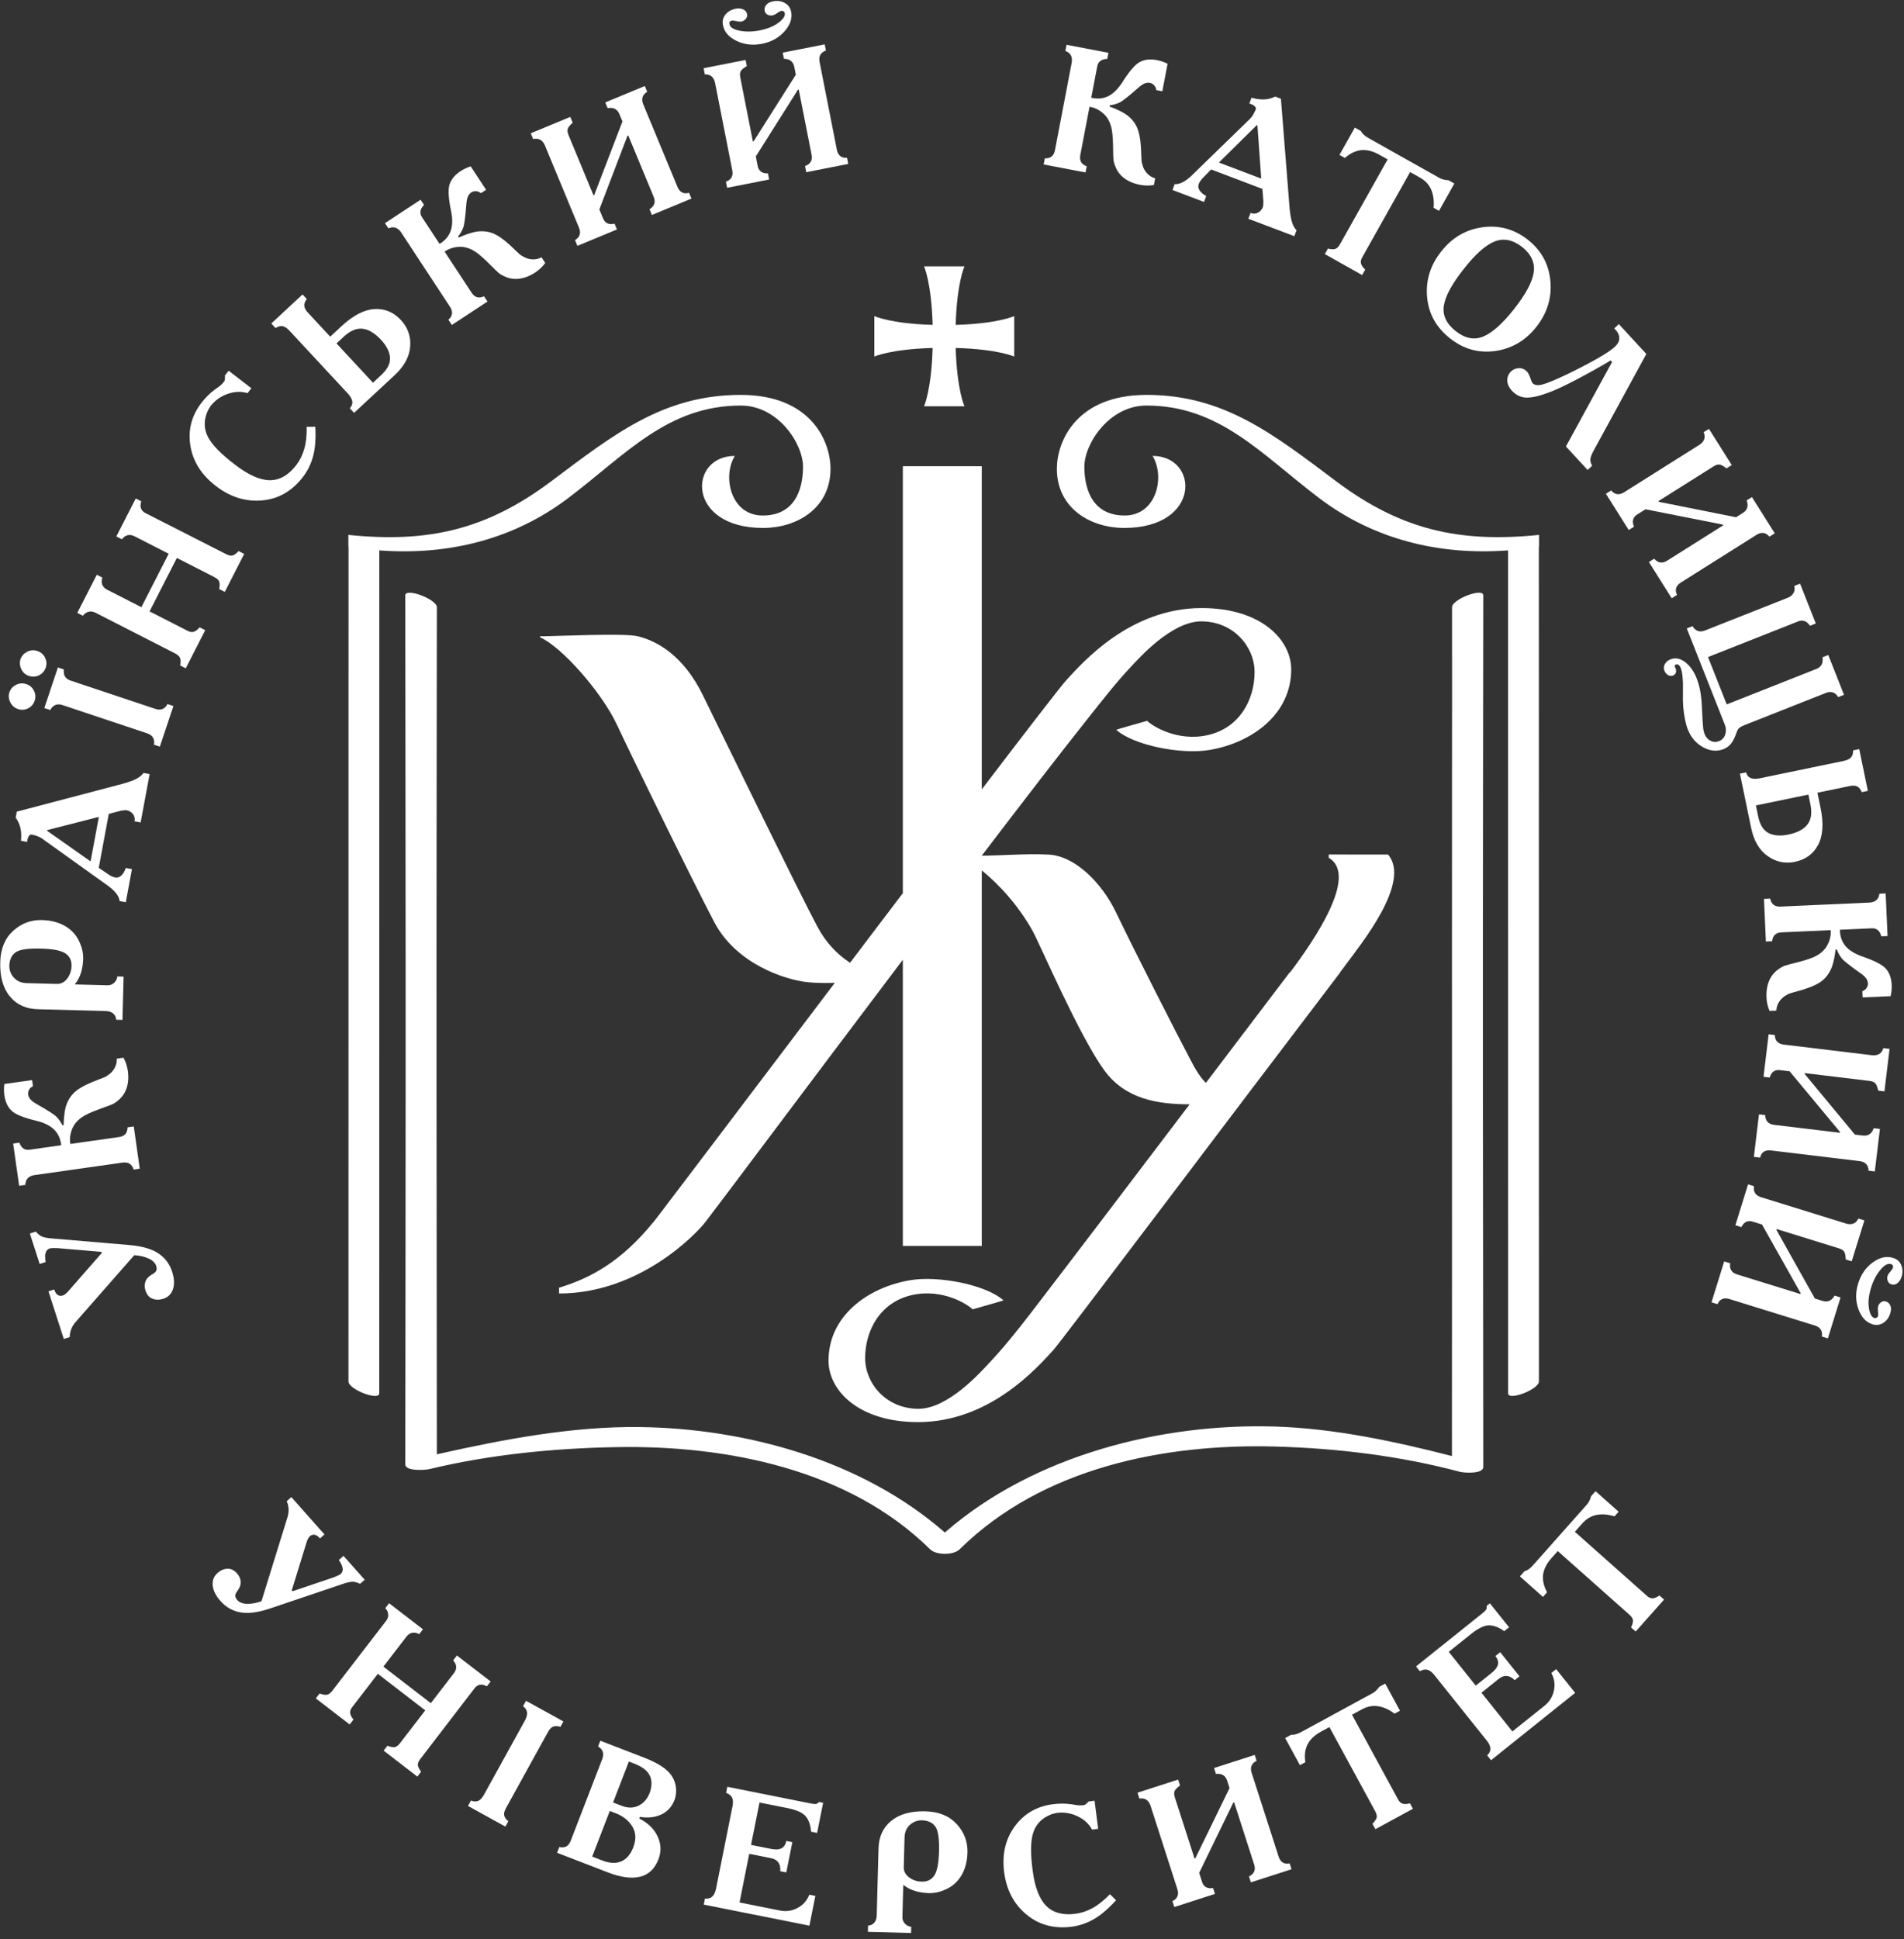 <svg width="222" height="226" viewBox="0 0 222 226" fill="none" xmlns="http://www.w3.org/2000/svg">
    <rect x="0" y="0" width="222" height="226" fill="#333333" stroke="none"/>
    <path d="M107.739 47.355C109.311 47.355 110.885 47.355 112.457 47.355C112.457 47.355 111.573 45.476 111.431 40.556C116.369 40.693 118.254 41.558 118.254 41.558C118.254 39.986 118.254 38.414 118.254 36.841C118.254 36.841 116.368 37.727 111.43 37.867C111.571 32.929 112.457 31.044 112.457 31.044C110.885 31.044 109.311 31.044 107.739 31.044C107.739 31.044 108.605 32.929 108.743 37.866C103.822 37.723 101.945 36.841 101.945 36.841C101.945 38.414 101.945 39.986 101.945 41.558C101.945 41.558 103.822 40.696 108.742 40.557C108.603 45.476 107.739 47.355 107.739 47.355Z" fill="white"/>
    <path d="M169.304 70.771C169.319 85.187 169.281 96.15 169.294 110.565C169.311 127.628 169.293 162.537 169.29 169.707C162.543 167.975 155.517 166.479 148.645 166.269C135.469 165.864 120.602 169.586 110.282 178.52C110.243 178.553 110.206 178.588 110.168 178.623C100.521 170.182 86.966 166.486 74.607 166.328C66.731 166.226 58.69 167.766 50.935 169.503C50.922 155.435 50.91 140.751 50.897 126.718C50.881 107.974 50.936 71.829 50.936 70.774C50.935 69.842 47.254 68.462 47.255 69.392C47.268 83.814 47.28 96.163 47.294 110.585C47.311 129.329 47.255 169.618 47.255 170.673C47.255 171.513 49.609 171.337 50.047 171.232C57.153 169.523 64.613 168.794 71.902 168.665C84.662 168.436 98.965 171.222 108.439 180.569C109.158 181.279 111.181 181.279 111.9 180.569C121.508 171.087 135.693 168.252 148.646 168.598C155.851 168.791 163.262 169.685 170.243 171.549C170.679 171.665 172.945 171.823 172.944 170.991C172.929 156.576 172.915 141.47 172.901 127.053C172.881 108.24 172.945 70.489 172.944 69.391C172.943 68.458 169.303 69.841 169.304 70.771Z" fill="white"/>
    <path d="M66.286 58.029C73.017 52.922 77.877 47.269 86.381 47.269C90.723 47.269 93.629 51.698 93.629 54.404C93.629 56.289 93.123 60.086 88.921 60.086C85.244 60.086 84.179 55.613 85.675 53.139C80.253 53.139 79.962 61.535 88.988 61.535C92.853 61.535 96.834 59.292 96.834 54.632C96.834 51.496 94.61 46.026 86.367 46.026C77.328 46.026 71.552 50.64 64.251 56.11C56.713 61.756 49.904 63.295 40.617 62.345V63.723C40.624 63.724 40.63 63.725 40.637 63.726C40.637 79.113 40.63 160.434 40.63 161.01C40.63 161.942 44.22 163.323 44.22 162.392C44.221 148.472 44.226 72.3 44.227 64.151C52.216 64.748 59.856 62.908 66.286 58.029Z" fill="white"/>
    <path d="M179.445 62.344C170.158 63.293 163.348 61.755 155.811 56.109C148.51 50.639 142.734 46.025 133.695 46.025C125.452 46.025 123.227 51.496 123.227 54.631C123.227 59.291 127.208 61.534 131.074 61.534C140.099 61.534 139.808 53.138 134.387 53.138C135.882 55.613 134.818 60.085 131.141 60.085C126.939 60.085 126.433 56.288 126.433 54.403C126.433 51.697 129.337 47.268 133.68 47.268C142.183 47.268 147.043 52.92 153.775 58.028C160.204 62.907 167.844 64.747 175.836 64.149C175.837 72.299 175.842 148.47 175.843 162.39C175.843 163.321 179.433 161.94 179.433 161.008C179.433 160.432 179.427 79.111 179.426 63.724C179.433 63.723 179.44 63.722 179.447 63.721V62.344H179.445Z" fill="white"/>
    <path d="M95.306 108.009C93.084 103.832 85.278 87.811 81.944 81.011C79.702 76.438 76.645 74.7 74.325 74.15C72.731 73.773 64.846 74.156 62.977 74.163V74.289C65.372 75.301 70.144 80.596 71.993 84.597C73.238 87.289 80.703 102.594 83.295 107.5C85.872 112.381 91.536 114.156 93.938 114.451C95.042 114.587 96.19 114.583 97.334 114.557C85.687 129.925 74.959 144.123 76.179 142.439C72.367 147.128 68.733 149.012 65.173 150.091L65.191 150.759C74.497 150.759 81.112 143.905 82.263 142.409C84.289 139.776 94.595 125.984 105.266 111.863V145.217H114.47V101.449C116.436 103.03 118.734 105.513 120.393 108.494C121.283 110.094 125.779 120.64 128.743 124.73C131.231 128.166 135.082 128.705 138.708 128.712C131.966 137.6 125.054 146.7 120.264 152.942C118.621 155.082 116.965 157.154 115.128 159.08C114.398 159.846 110.561 164.199 107.101 164.199C103.304 164.199 100.874 161.23 100.874 158.288C100.874 155.096 102.6 151.773 106.353 150.938C109.918 150.146 112.852 152.042 113.4 152.607C113.4 152.607 117.003 151.594 117.004 151.562C114.953 149.73 109.394 148.654 106.123 149.212C101.06 150.075 96.601 153.454 96.601 158.589C96.601 162.044 100.082 165.751 107.043 165.751C115.413 165.751 120.962 159.368 122.806 157.366C123.705 156.391 144.417 128.88 156.273 113.327H156.253C156.536 112.949 156.773 112.631 156.951 112.388C158.633 110.094 164.597 102.8 161.841 99.6L154.923 99.593V99.981C158.446 102.009 153.172 109.689 150.427 113.328H150.379C147.437 117.203 144.07 121.642 140.603 126.214C139.816 125.431 139.301 124.467 138.762 123.447C137.121 120.336 132.493 111.271 130.097 106.293C128.507 102.99 125.408 99.77 122.271 99.605C119.69 99.471 117.066 99.71 114.47 99.735V99.731C119.331 93.355 123.758 87.612 126.889 83.681C128.57 81.57 130.188 79.468 132.025 77.542C132.755 76.776 136.592 72.423 140.051 72.423C143.848 72.423 146.279 75.392 146.279 78.334C146.279 81.526 144.553 84.85 140.8 85.684C137.235 86.476 134.301 84.58 133.753 84.015C133.753 84.015 130.15 85.027 130.149 85.06C132.2 86.892 137.758 87.968 141.031 87.41C146.094 86.548 150.552 83.168 150.552 78.033C150.552 74.578 147.071 70.871 140.11 70.871C131.739 70.871 126.191 77.255 124.347 79.256C123.705 79.952 119.802 85.016 114.471 92.003V54.339H105.267V104.1C103.244 106.765 101.172 109.495 99.112 112.213C97.573 111.203 96.276 109.834 95.306 108.009Z" fill="white"/>
    <path d="M33.967 174.491L37.832 178.843L37.309 179.308C37.017 178.96 36.721 178.822 36.42 178.894C36.118 178.966 35.89 179.267 35.736 179.796L34.018 185.361L34.111 185.465L38.925 183.838C39.06 183.79 39.213 183.725 39.383 183.646C39.553 183.567 39.673 183.496 39.743 183.434C39.904 183.273 39.974 183.072 39.956 182.83C39.937 182.588 39.789 182.251 39.513 181.819L40.051 181.341L42.521 184.123L41.983 184.601C41.69 184.452 41.408 184.371 41.14 184.36C40.871 184.349 40.472 184.436 39.941 184.622L31.441 187.489C30.064 187.946 28.921 188.091 28.015 187.924C27.109 187.757 26.341 187.319 25.713 186.611C25.164 185.993 24.86 185.389 24.8 184.8C24.74 184.211 24.93 183.722 25.368 183.332C25.717 183.022 26.097 182.858 26.51 182.84C26.922 182.822 27.296 183.002 27.633 183.382C27.899 183.681 28.042 184.004 28.064 184.349C28.086 184.695 27.963 185.049 27.697 185.411C27.512 185.646 27.426 185.844 27.435 186.005C27.444 186.166 27.52 186.326 27.662 186.486C27.919 186.775 28.309 186.924 28.833 186.931C29.356 186.939 29.908 186.837 30.487 186.626L33.552 176.734C33.637 176.408 33.668 176.096 33.643 175.797C33.619 175.498 33.547 175.222 33.43 174.97L33.967 174.491Z" fill="white"/>
    <path d="M49.314 189.9L48.875 190.47C48.608 190.315 48.344 190.259 48.083 190.302C47.822 190.345 47.59 190.499 47.387 190.763L44.702 194.249L50.232 198.509L52.917 195.023C53.112 194.77 53.203 194.516 53.189 194.261C53.174 194.006 53.057 193.76 52.836 193.522L53.275 192.952L57.205 195.979L56.766 196.549C56.448 196.372 56.167 196.311 55.922 196.366C55.677 196.422 55.463 196.58 55.278 196.842L49.021 204.998C48.817 205.262 48.716 205.492 48.718 205.686C48.719 205.881 48.847 206.151 49.101 206.499L48.662 207.069L44.732 204.042L45.171 203.472C45.561 203.621 45.853 203.674 46.047 203.629C46.241 203.585 46.44 203.431 46.643 203.167L49.584 199.349L44.054 195.089L41.113 198.908C40.899 199.164 40.801 199.405 40.821 199.63C40.841 199.856 40.97 200.12 41.209 200.421L40.77 200.992L36.824 197.953L37.263 197.383C37.632 197.515 37.919 197.564 38.123 197.528C38.327 197.492 38.531 197.342 38.735 197.078L45.007 188.933C45.202 188.68 45.288 188.421 45.263 188.158C45.239 187.895 45.126 187.653 44.927 187.431L45.366 186.861L49.314 189.9Z" fill="white"/>
    <path d="M61.331 198.232L65.691 200.639L65.343 201.269C65.037 201.161 64.761 201.15 64.516 201.235C64.271 201.32 64.048 201.559 63.847 201.951L59.053 210.636C58.822 211.026 58.736 211.348 58.794 211.601C58.852 211.854 59.012 212.076 59.273 212.265L58.925 212.895L54.565 210.488L54.913 209.858C55.194 209.983 55.462 210.001 55.717 209.913C55.971 209.825 56.208 209.582 56.427 209.185L61.221 200.5C61.422 200.108 61.495 199.783 61.44 199.524C61.385 199.265 61.233 199.044 60.984 198.861L61.331 198.232Z" fill="white"/>
    <path d="M69.993 202.887L75.032 204.831C76.363 205.345 77.32 205.893 77.903 206.475C78.486 207.057 78.796 207.763 78.833 208.592C78.836 208.808 78.823 209.017 78.794 209.22C78.765 209.423 78.718 209.612 78.65 209.786C78.343 210.582 77.828 211.148 77.105 211.484C76.382 211.819 75.549 211.913 74.607 211.763L74.535 211.95C75.562 212.475 76.277 213.176 76.682 214.054C77.086 214.931 77.119 215.812 76.778 216.695C76.346 217.815 75.629 218.496 74.628 218.738C73.627 218.981 72.386 218.816 70.906 218.245L64.953 215.948L65.212 215.276C65.525 215.354 65.794 215.333 66.019 215.213C66.244 215.092 66.417 214.877 66.537 214.566L70.238 204.975C70.341 204.671 70.352 204.401 70.273 204.163C70.193 203.925 70.014 203.724 69.734 203.559L69.993 202.887ZM71.1 211.074L69.048 216.392L70.131 216.809C71.022 217.167 71.781 217.218 72.41 216.959C73.038 216.702 73.515 216.15 73.842 215.304C74.192 214.396 74.155 213.592 73.732 212.893C73.309 212.194 72.662 211.676 71.791 211.34L71.1 211.074ZM73.325 205.309L71.482 210.086L72.484 210.473C73.201 210.75 73.852 210.747 74.437 210.466C75.021 210.184 75.455 209.697 75.736 209.006C76.026 208.217 76.036 207.536 75.768 206.961C75.499 206.386 74.895 205.917 73.955 205.554L73.325 205.309Z" fill="white"/>
    <path d="M84.803 208.255L94.511 210.196C94.812 210.256 95.026 210.276 95.153 210.253C95.28 210.23 95.39 210.154 95.485 210.024L95.975 210.122L95.273 213.633L94.567 213.492C94.506 212.705 94.294 212.101 93.929 211.682C93.564 211.262 92.865 210.949 91.832 210.743L88.557 210.088L87.569 215.03L89.746 215.465C90.332 215.596 90.778 215.589 91.086 215.442C91.394 215.296 91.592 215.004 91.679 214.567L92.385 214.708L91.679 218.238L90.973 218.097C91.016 217.678 90.944 217.339 90.758 217.08C90.571 216.822 90.295 216.656 89.929 216.583L87.36 216.069L86.227 221.736L90.935 222.677C91.654 222.821 92.336 222.722 92.982 222.383C93.628 222.043 94.088 221.527 94.362 220.834L95.068 220.975L94.374 224.446L82.057 221.984L82.198 221.278C82.53 221.318 82.801 221.253 83.012 221.084C83.222 220.916 83.377 220.617 83.476 220.188L85.421 210.46C85.494 210.026 85.464 209.697 85.333 209.474C85.201 209.25 84.977 209.079 84.66 208.962L84.803 208.255Z" fill="white"/>
    <path d="M101.19 225.161L101.21 224.441C101.49 224.422 101.723 224.318 101.908 224.129C102.094 223.941 102.198 223.667 102.221 223.307L102.431 215.49C102.455 214.103 102.948 213.016 103.91 212.228C104.871 211.44 106.205 211.069 107.911 211.115C109.471 211.157 110.684 211.654 111.553 212.604C112.421 213.555 112.838 214.656 112.805 215.909C112.776 216.976 112.528 217.889 112.061 218.65C111.593 219.411 110.935 219.96 110.085 220.297C109.788 220.422 109.492 220.514 109.197 220.573C108.902 220.632 108.614 220.657 108.335 220.65C107.748 220.634 107.207 220.553 106.71 220.406C106.214 220.259 105.75 220.02 105.319 219.688L105.219 223.387C105.198 223.693 105.287 223.959 105.488 224.184C105.689 224.409 105.942 224.54 106.248 224.575L106.228 225.295L101.19 225.161ZM105.468 214.152L105.377 217.551C105.35 218.057 105.549 218.473 105.974 218.797C106.399 219.122 106.884 219.292 107.431 219.307C108.083 219.338 108.58 219.108 108.92 218.617C109.26 218.126 109.449 217.188 109.486 215.801C109.524 214.402 109.399 213.462 109.112 212.98C108.824 212.499 108.335 212.229 107.643 212.17C107.057 212.128 106.553 212.291 106.129 212.66C105.705 213.029 105.485 213.525 105.468 214.152Z" fill="white"/>
    <path d="M129.414 220.781L130.129 221.475C129.235 222.465 128.379 223.197 127.56 223.672C126.741 224.148 125.875 224.444 124.962 224.563C122.899 224.83 121.137 224.355 119.676 223.139C118.214 221.923 117.351 220.284 117.083 218.221C116.815 216.145 117.224 214.365 118.309 212.88C119.394 211.395 120.876 210.531 122.754 210.289C123.15 210.238 123.524 210.213 123.873 210.215C124.222 210.217 124.597 210.246 124.994 210.302C125.338 210.365 125.608 210.404 125.806 210.419C126.002 210.434 126.18 210.425 126.336 210.391C126.391 210.398 126.452 210.38 126.521 210.337C126.589 210.295 126.671 210.227 126.767 210.134C126.792 210.118 126.816 210.094 126.839 210.064C126.861 210.034 126.885 210.005 126.907 209.975L127.622 209.883L128.045 213.155L127.331 213.247C126.976 212.58 126.411 212.062 125.637 211.691C124.864 211.321 124.053 211.19 123.207 211.3C123.09 211.328 122.969 211.358 122.845 211.387C122.721 211.417 122.589 211.46 122.449 211.519C121.454 211.93 120.797 212.617 120.477 213.579C120.158 214.541 120.134 216.026 120.408 218.035C120.657 219.966 121.183 221.333 121.987 222.137C122.79 222.941 123.925 223.247 125.393 223.057C126.081 222.968 126.75 222.744 127.404 222.384C128.055 222.022 128.725 221.488 129.414 220.781Z" fill="white"/>
    <path d="M132.627 208.943L137.367 207.416L137.588 208.102C137.227 208.373 137.013 208.599 136.945 208.782C136.877 208.965 136.891 209.202 136.985 209.494L139.278 216.614L139.374 216.583L143.36 208.407L143.078 207.532C142.984 207.24 142.828 207.028 142.61 206.895C142.391 206.762 142.114 206.715 141.776 206.753L141.555 206.068L146.295 204.541L146.517 205.226C146.215 205.379 146.019 205.572 145.925 205.805C145.832 206.038 145.835 206.307 145.933 206.612L149.084 216.397C149.187 216.714 149.344 216.94 149.555 217.075C149.767 217.21 150.037 217.245 150.367 217.181L150.588 217.866L145.848 219.393L145.627 218.708C145.906 218.576 146.104 218.394 146.218 218.16C146.332 217.928 146.336 217.646 146.23 217.316L143.894 210.063L143.798 210.094L139.819 218.288L140.137 219.278C140.223 219.587 140.374 219.808 140.592 219.94C140.81 220.073 141.092 220.112 141.439 220.056L141.66 220.742L136.92 222.269L136.699 221.583C136.991 221.447 137.187 221.261 137.286 221.026C137.386 220.791 137.385 220.515 137.282 220.197L134.131 210.412C134.021 210.111 133.86 209.894 133.648 209.759C133.436 209.624 133.17 209.58 132.849 209.628L132.627 208.943Z" fill="white"/>
    <path d="M149.846 202.573L150.548 202.191C150.751 202.202 150.947 202.178 151.137 202.121C151.325 202.064 151.549 201.965 151.807 201.825L159.818 197.466C160.047 197.357 160.238 197.234 160.391 197.097C160.545 196.96 160.69 196.794 160.827 196.598L161.512 196.225L163.233 199.387L162.601 199.731C161.939 199.241 161.292 198.952 160.66 198.863C160.028 198.774 159.406 198.896 158.798 199.227L157.639 199.858L162.973 209.661C163.12 209.96 163.301 210.146 163.516 210.219C163.73 210.292 164.024 210.281 164.396 210.184L164.741 210.817L160.366 213.197L160.022 212.565C160.316 212.268 160.481 212.023 160.519 211.827C160.557 211.631 160.497 211.388 160.337 211.095L155.003 201.293L154.019 201.828C153.282 202.229 152.763 202.721 152.464 203.301C152.164 203.881 152.077 204.578 152.2 205.391L151.568 205.735L149.846 202.573Z" fill="white"/>
    <path d="M165.102 194.228L172.832 188.041C173.071 187.849 173.224 187.698 173.288 187.586C173.352 187.474 173.364 187.341 173.325 187.185L173.716 186.872L175.952 189.667L175.39 190.117C174.748 189.657 174.15 189.431 173.593 189.441C173.037 189.45 172.348 189.784 171.526 190.442L168.919 192.529L172.068 196.464L173.801 195.077C174.278 194.712 174.559 194.366 174.645 194.035C174.732 193.705 174.635 193.366 174.357 193.018L174.919 192.568L177.169 195.379L176.606 195.829C176.313 195.526 176.007 195.364 175.689 195.34C175.372 195.317 175.067 195.422 174.776 195.655L172.73 197.292L176.341 201.805L180.089 198.805C180.661 198.347 181.026 197.761 181.181 197.048C181.335 196.335 181.236 195.65 180.882 194.994L181.444 194.544L183.657 197.308L173.85 205.157L173.4 204.595C173.643 204.366 173.768 204.116 173.775 203.847C173.781 203.577 173.652 203.266 173.387 202.914L167.188 195.169C166.903 194.834 166.632 194.645 166.376 194.602C166.119 194.56 165.845 194.622 165.551 194.788L165.102 194.228Z" fill="white"/>
    <path d="M177.216 183.734L177.747 183.136C177.942 183.077 178.119 182.989 178.277 182.871C178.435 182.753 178.611 182.584 178.806 182.365L184.863 175.545C185.041 175.365 185.179 175.184 185.277 175.003C185.375 174.822 185.455 174.617 185.516 174.386L186.035 173.803L188.726 176.194L188.248 176.732C187.459 176.496 186.752 176.443 186.127 176.575C185.502 176.707 184.959 177.032 184.499 177.55L183.622 178.537L191.967 185.948C192.207 186.179 192.441 186.293 192.667 186.289C192.893 186.285 193.166 186.175 193.483 185.957L194.021 186.436L190.714 190.16L190.176 189.682C190.352 189.303 190.424 189.015 190.394 188.819C190.364 188.622 190.223 188.413 189.974 188.192L181.629 180.781L180.886 181.618C180.328 182.246 180.007 182.884 179.922 183.531C179.838 184.178 179.992 184.864 180.384 185.586L179.906 186.125L177.216 183.734Z" fill="white"/>
    <path d="M7.439 156.059L5.65 150.506L6.326 150.289C6.452 150.726 6.67 150.971 6.979 151.026C7.288 151.081 7.623 150.896 7.983 150.471L11.864 146.041L11.821 145.907L6.694 145.473C6.549 145.464 6.381 145.461 6.191 145.467C6.001 145.472 5.86 145.489 5.771 145.518C5.556 145.601 5.408 145.758 5.325 145.988C5.243 146.218 5.241 146.587 5.32 147.095L4.625 147.319L3.482 143.77L4.177 143.546C4.387 143.801 4.615 143.988 4.858 144.106C5.102 144.224 5.508 144.304 6.075 144.346L15.126 145.117C16.59 145.249 17.707 145.574 18.477 146.091C19.247 146.608 19.778 147.319 20.069 148.221C20.323 149.01 20.356 149.687 20.169 150.253C19.982 150.818 19.605 151.192 19.039 151.375C18.588 151.52 18.168 151.519 17.78 151.37C17.391 151.221 17.119 150.906 16.963 150.422C16.84 150.041 16.84 149.686 16.962 149.359C17.084 149.032 17.343 148.755 17.739 148.529C18.006 148.387 18.168 148.24 18.226 148.088C18.284 147.936 18.28 147.758 18.214 147.555C18.095 147.186 17.795 146.893 17.313 146.677C16.832 146.46 16.279 146.333 15.655 146.295L8.747 154.164C8.534 154.429 8.377 154.704 8.277 154.989C8.177 155.274 8.13 155.556 8.134 155.835L7.439 156.059Z" fill="white"/>
    <path d="M2.232 138.206L1.534 133.284L2.257 133.181C2.371 133.502 2.533 133.732 2.744 133.871C2.955 134.01 3.221 134.05 3.54 133.991L7.136 133.481C7.058 132.736 6.788 132.134 6.326 131.673C5.865 131.212 5.188 130.869 4.295 130.645C2.797 130.291 1.819 129.9 1.362 129.472C0.905 129.044 0.621 128.44 0.51 127.659C0.476 127.421 0.461 127.19 0.463 126.967C0.466 126.744 0.481 126.536 0.508 126.343L3.742 125.885L3.844 126.599C3.639 126.696 3.488 126.835 3.391 127.017C3.294 127.2 3.259 127.384 3.285 127.569C3.315 127.781 3.407 127.974 3.561 128.147C3.716 128.321 3.956 128.5 4.283 128.683C5.575 129.417 6.35 129.918 6.607 130.185C6.863 130.453 7.087 130.775 7.277 131.153L7.418 131.133C7.425 130.795 7.446 130.441 7.482 130.071C7.519 129.701 7.576 129.363 7.655 129.054C7.846 128.379 8.167 127.821 8.616 127.379C9.066 126.938 9.794 126.51 10.801 126.097C11.643 125.775 12.125 125.585 12.247 125.528C12.369 125.471 12.466 125.409 12.539 125.345C12.892 125.133 13.165 124.848 13.36 124.49C13.555 124.132 13.64 123.765 13.614 123.391L14.398 123.28C14.527 123.518 14.633 123.763 14.717 124.014C14.8 124.265 14.862 124.53 14.902 124.807C15.007 125.548 14.962 126.216 14.766 126.81C14.571 127.405 14.233 127.892 13.754 128.27C13.597 128.414 13.426 128.536 13.243 128.636C13.059 128.737 12.486 128.956 11.523 129.295C10.627 129.625 9.983 129.922 9.59 130.187C9.197 130.452 8.883 130.763 8.647 131.121C8.447 131.446 8.307 131.8 8.224 132.183C8.142 132.566 8.135 132.948 8.202 133.33L13.867 132.527C14.202 132.48 14.452 132.363 14.617 132.178C14.782 131.992 14.868 131.731 14.874 131.392L15.597 131.289L16.295 136.211L15.572 136.314C15.487 136.002 15.336 135.777 15.118 135.64C14.901 135.502 14.624 135.457 14.289 135.504L3.964 136.968C3.644 137.027 3.399 137.149 3.227 137.336C3.056 137.522 2.965 137.778 2.956 138.103L2.232 138.206Z" fill="white"/>
    <path d="M14.278 118.874L13.548 118.855C13.529 118.574 13.423 118.34 13.232 118.155C13.041 117.97 12.763 117.865 12.398 117.842L4.468 117.631C3.062 117.607 1.959 117.113 1.159 116.149C0.359 115.185 -0.018 113.849 0.028 112.138C0.07 110.575 0.572 109.359 1.535 108.489C2.499 107.619 3.616 107.201 4.887 107.235C5.969 107.264 6.896 107.512 7.668 107.981C8.44 108.45 8.998 109.109 9.34 109.961C9.467 110.258 9.561 110.555 9.621 110.851C9.681 111.147 9.707 111.435 9.7 111.715C9.684 112.303 9.602 112.845 9.454 113.343C9.306 113.84 9.063 114.305 8.726 114.737L12.478 114.837C12.789 114.858 13.058 114.769 13.287 114.567C13.516 114.366 13.648 114.112 13.683 113.806L14.413 113.826L14.278 118.874ZM3.108 114.586L6.556 114.678C7.07 114.705 7.491 114.506 7.82 114.08C8.15 113.655 8.321 113.168 8.336 112.62C8.367 111.966 8.133 111.469 7.635 111.127C7.137 110.787 6.185 110.597 4.779 110.56C3.359 110.522 2.405 110.647 1.918 110.935C1.43 111.223 1.156 111.713 1.097 112.407C1.055 112.994 1.22 113.5 1.595 113.925C1.97 114.35 2.473 114.569 3.108 114.586Z" fill="white"/>
    <path d="M13.95 105.029C13.922 104.738 13.794 104.446 13.567 104.153C13.339 103.859 13.045 103.576 12.682 103.305L4.906 97.739C4.748 97.628 4.575 97.538 4.388 97.469C4.201 97.401 3.983 97.336 3.733 97.276C3.573 97.246 3.444 97.314 3.344 97.479C3.245 97.644 3.184 97.861 3.161 98.128L2.443 97.994C2.503 97.448 2.482 96.952 2.38 96.504C2.278 96.056 2.094 95.659 1.828 95.31L1.96 94.601L13.851 91.472C14.63 91.278 15.249 91.076 15.707 90.869C16.165 90.662 16.506 90.403 16.729 90.091L17.447 90.225L16.398 95.861L15.68 95.727C15.752 95.414 15.694 95.135 15.506 94.889C15.318 94.643 15.064 94.491 14.745 94.431C14.692 94.421 14.591 94.426 14.443 94.446C14.295 94.466 14.178 94.482 14.093 94.493L12.683 94.863L11.513 101.15L12.595 101.881C13.132 102.253 13.561 102.366 13.883 102.222C14.206 102.078 14.467 101.726 14.668 101.165L15.386 101.298L14.667 105.161L13.95 105.029ZM5.488 96.828L10.488 100.348L10.568 100.363L11.521 95.239L11.461 95.228L5.503 96.749L5.488 96.828Z" fill="white"/>
    <path d="M2.093 82.642C1.696 82.509 1.398 82.248 1.2 81.858C1.002 81.468 0.969 81.076 1.1 80.684C1.227 80.304 1.483 80.016 1.87 79.821C2.257 79.626 2.655 79.597 3.065 79.734C3.476 79.871 3.774 80.13 3.961 80.509C4.148 80.888 4.176 81.275 4.044 81.668C3.909 82.074 3.652 82.372 3.274 82.563C2.897 82.752 2.503 82.779 2.093 82.642ZM3.381 78.782C2.979 78.662 2.684 78.405 2.494 78.011C2.305 77.617 2.27 77.221 2.388 76.824C2.528 76.448 2.787 76.161 3.167 75.964C3.547 75.767 3.942 75.736 4.353 75.874C4.764 76.012 5.062 76.269 5.249 76.648C5.437 77.028 5.464 77.414 5.333 77.807C5.197 78.213 4.941 78.511 4.563 78.702C4.185 78.893 3.792 78.919 3.381 78.782ZM6.749 77.793L7.442 78.024C7.409 78.379 7.458 78.66 7.588 78.865C7.719 79.071 7.932 79.223 8.227 79.322L18.118 82.625C18.439 82.732 18.72 82.734 18.961 82.631C19.202 82.528 19.391 82.338 19.526 82.059L20.219 82.29L18.638 87.024L17.945 86.793C18.013 86.506 17.983 86.242 17.856 86.002C17.73 85.762 17.5 85.587 17.166 85.476L7.275 82.173C6.954 82.066 6.671 82.07 6.426 82.185C6.181 82.301 5.992 82.492 5.861 82.757L5.168 82.526L6.749 77.793Z" fill="white"/>
    <path d="M11.285 66.988L11.935 67.321C11.831 67.613 11.826 67.884 11.918 68.134C12.011 68.384 12.208 68.586 12.509 68.74L16.483 70.771L19.667 64.541L15.692 62.51C15.403 62.362 15.133 62.318 14.882 62.377C14.632 62.437 14.409 62.597 14.215 62.858L13.565 62.525L15.827 58.098L16.477 58.431C16.361 58.777 16.354 59.066 16.456 59.298C16.558 59.53 16.756 59.714 17.051 59.85L26.346 64.578C26.647 64.732 26.894 64.791 27.087 64.754C27.28 64.718 27.525 64.543 27.822 64.229L28.472 64.562L26.21 68.989L25.56 68.656C25.634 68.244 25.631 67.946 25.55 67.762C25.469 67.578 25.279 67.409 24.977 67.255L20.623 65.03L17.439 71.26L21.793 73.485C22.088 73.651 22.346 73.704 22.566 73.644C22.787 73.584 23.024 73.409 23.278 73.119L23.928 73.451L21.657 77.896L21.007 77.563C21.069 77.175 21.063 76.882 20.988 76.687C20.914 76.491 20.726 76.316 20.425 76.163L11.139 71.417C10.85 71.27 10.577 71.231 10.321 71.303C10.065 71.375 9.845 71.529 9.663 71.766L9.013 71.433L11.285 66.988Z" fill="white"/>
    <path d="M35.758 49.748L36.764 49.74C36.84 51.081 36.757 52.212 36.517 53.132C36.276 54.052 35.875 54.877 35.311 55.607C34.037 57.257 32.445 58.165 30.534 58.327C28.623 58.49 26.832 57.927 25.162 56.638C23.481 55.341 22.493 53.777 22.198 51.945C21.903 50.114 22.335 48.447 23.494 46.945C23.739 46.628 23.986 46.346 24.236 46.099C24.486 45.853 24.772 45.61 25.094 45.369C25.384 45.171 25.604 45.007 25.754 44.878C25.904 44.75 26.024 44.618 26.111 44.482C26.154 44.448 26.185 44.392 26.203 44.313C26.221 44.234 26.23 44.127 26.232 43.993C26.237 43.964 26.238 43.93 26.232 43.892C26.227 43.854 26.222 43.817 26.217 43.779L26.658 43.207L29.308 45.252L28.867 45.823C28.136 45.597 27.363 45.625 26.547 45.906C25.732 46.188 25.062 46.668 24.54 47.345C24.477 47.449 24.413 47.555 24.346 47.663C24.279 47.772 24.217 47.897 24.159 48.038C23.747 49.037 23.773 49.994 24.237 50.909C24.701 51.825 25.751 52.905 27.387 54.15C28.95 55.357 30.305 55.963 31.453 55.971C32.6 55.979 33.627 55.395 34.534 54.221C34.958 53.671 35.273 53.036 35.478 52.316C35.684 51.599 35.777 50.742 35.758 49.748Z" fill="white"/>
    <path d="M35.274 34.32L35.771 34.855C35.553 35.131 35.455 35.398 35.476 35.656C35.497 35.914 35.659 36.197 35.963 36.505L38.504 39.24L39.811 38.026C41.172 36.762 42.453 36.094 43.653 36.022C44.853 35.95 45.887 36.379 46.752 37.311C47.553 38.173 47.911 39.197 47.827 40.383C47.743 41.569 47.133 42.689 45.997 43.744L41.282 48.123L40.785 47.588C41.012 47.341 41.11 47.084 41.08 46.816C41.05 46.548 40.893 46.252 40.608 45.925L33.759 38.552C33.465 38.235 33.189 38.057 32.934 38.017C32.678 37.977 32.41 38.052 32.128 38.239L31.631 37.704L35.274 34.32ZM39.235 40.028L43.487 44.607L44.398 43.761C45.151 43.08 45.51 42.396 45.474 41.709C45.438 41.022 45.089 40.322 44.426 39.609C43.708 38.836 42.998 38.406 42.297 38.319C41.596 38.232 40.874 38.525 40.13 39.196L39.235 40.028Z" fill="white"/>
    <path d="M44.886 26.008L49.041 23.278L49.442 23.888C49.2 24.128 49.061 24.373 49.025 24.623C48.989 24.873 49.067 25.13 49.256 25.394L51.251 28.429C51.891 28.041 52.321 27.539 52.542 26.925C52.762 26.311 52.783 25.553 52.605 24.65C52.287 23.144 52.224 22.093 52.416 21.497C52.608 20.901 53.033 20.387 53.692 19.954C53.893 19.822 54.095 19.71 54.298 19.617C54.501 19.524 54.695 19.45 54.881 19.391L56.675 22.121L56.072 22.517C55.897 22.373 55.706 22.296 55.5 22.286C55.293 22.276 55.112 22.323 54.956 22.425C54.777 22.543 54.642 22.708 54.551 22.922C54.459 23.136 54.401 23.429 54.374 23.803C54.261 25.285 54.138 26.199 54.005 26.546C53.873 26.892 53.676 27.232 53.415 27.565L53.493 27.684C53.802 27.546 54.131 27.414 54.481 27.289C54.831 27.164 55.162 27.072 55.475 27.013C56.167 26.898 56.808 26.95 57.4 27.168C57.991 27.387 58.688 27.863 59.491 28.598C60.142 29.223 60.519 29.577 60.623 29.663C60.727 29.749 60.824 29.81 60.913 29.849C61.255 30.078 61.629 30.203 62.037 30.227C62.444 30.251 62.812 30.171 63.139 29.988L63.574 30.649C63.414 30.868 63.238 31.068 63.046 31.251C62.854 31.434 62.641 31.602 62.407 31.756C61.781 32.167 61.158 32.41 60.537 32.487C59.915 32.564 59.331 32.466 58.785 32.194C58.588 32.113 58.405 32.011 58.236 31.887C58.067 31.763 57.624 31.339 56.906 30.612C56.226 29.942 55.682 29.487 55.275 29.244C54.868 29.002 54.452 28.85 54.028 28.789C53.649 28.747 53.268 28.77 52.887 28.859C52.506 28.948 52.157 29.105 51.84 29.328L54.982 34.109C55.168 34.392 55.38 34.568 55.618 34.638C55.856 34.708 56.129 34.674 56.438 34.535L56.839 35.145L52.684 37.875L52.283 37.265C52.529 37.055 52.667 36.822 52.7 36.566C52.732 36.311 52.655 36.042 52.469 35.759L46.742 27.044C46.552 26.78 46.337 26.61 46.095 26.535C45.853 26.46 45.584 26.487 45.286 26.618L44.886 26.008Z" fill="white"/>
    <path d="M61.884 15.536L66.495 13.625L66.775 14.3C66.437 14.602 66.242 14.847 66.191 15.036C66.139 15.226 66.173 15.465 66.292 15.752L69.197 22.762L69.289 22.723L72.575 14.158L72.218 13.296C72.099 13.009 71.925 12.807 71.695 12.689C71.466 12.572 71.183 12.546 70.849 12.611L70.57 11.937L75.181 10.026L75.461 10.701C75.173 10.879 74.993 11.089 74.919 11.331C74.846 11.574 74.872 11.845 74.996 12.145L78.989 21.779C79.118 22.092 79.295 22.307 79.518 22.427C79.742 22.547 80.015 22.562 80.339 22.471L80.619 23.146L76.008 25.057L75.728 24.382C75.997 24.227 76.178 24.028 76.272 23.783C76.366 23.539 76.346 23.255 76.211 22.929L73.252 15.788L73.16 15.826L69.882 24.41L70.286 25.385C70.398 25.69 70.568 25.901 70.798 26.018C71.028 26.135 71.313 26.152 71.655 26.069L71.935 26.744L67.324 28.655L67.044 27.98C67.325 27.82 67.505 27.617 67.584 27.372C67.663 27.127 67.638 26.848 67.509 26.536L63.516 16.903C63.379 16.608 63.2 16.401 62.976 16.281C62.753 16.161 62.483 16.138 62.165 16.211L61.884 15.536Z" fill="white"/>
    <path d="M82.038 7.952L86.935 6.988L87.076 7.705C86.685 7.934 86.446 8.136 86.358 8.311C86.27 8.486 86.256 8.728 86.316 9.033L87.781 16.478L87.879 16.459L92.79 8.71L92.61 7.794C92.55 7.489 92.419 7.256 92.217 7.096C92.015 6.936 91.743 6.855 91.403 6.853L91.262 6.136L96.159 5.172L96.3 5.889C95.983 6.007 95.764 6.177 95.645 6.401C95.525 6.624 95.497 6.895 95.56 7.214L97.574 17.446C97.639 17.778 97.77 18.025 97.965 18.186C98.16 18.347 98.426 18.415 98.761 18.391L98.902 19.107L94.005 20.071L93.864 19.354C94.158 19.255 94.375 19.095 94.515 18.875C94.655 18.655 94.692 18.372 94.624 18.026L93.131 10.442L93.033 10.461L88.126 18.23L88.33 19.265C88.379 19.586 88.505 19.827 88.707 19.987C88.909 20.148 89.185 20.221 89.537 20.206L89.678 20.923L84.781 21.887L84.64 21.17C84.947 21.068 85.163 20.905 85.289 20.68C85.415 20.456 85.446 20.178 85.38 19.846L83.366 9.614C83.29 9.298 83.155 9.059 82.96 8.898C82.765 8.737 82.504 8.661 82.179 8.669L82.038 7.952ZM88.566 3.544C89.484 3.363 90.218 3.064 90.77 2.646C91.321 2.227 91.565 1.858 91.502 1.54C91.483 1.447 91.435 1.374 91.356 1.321C91.277 1.268 91.186 1.251 91.081 1.272C91.015 1.285 90.949 1.312 90.882 1.353C90.815 1.394 90.71 1.463 90.565 1.56C90.255 1.786 89.957 1.859 89.669 1.778C89.38 1.697 89.21 1.524 89.158 1.258C89.109 1.006 89.169 0.777 89.34 0.571C89.51 0.365 89.773 0.227 90.127 0.158C90.638 0.057 91.096 0.119 91.501 0.342C91.906 0.566 92.154 0.91 92.246 1.374C92.397 2.144 92.139 2.905 91.47 3.657C90.801 4.409 89.928 4.891 88.853 5.102C87.765 5.316 86.769 5.202 85.864 4.76C84.959 4.318 84.438 3.711 84.3 2.938C84.196 2.476 84.288 2.065 84.578 1.705C84.868 1.345 85.275 1.113 85.8 1.01C86.143 0.956 86.436 0.988 86.677 1.106C86.918 1.224 87.064 1.409 87.113 1.661C87.152 1.929 87.053 2.155 86.818 2.339C86.582 2.524 86.284 2.568 85.925 2.473C85.741 2.441 85.611 2.418 85.534 2.406C85.456 2.394 85.391 2.392 85.339 2.403C85.221 2.426 85.136 2.477 85.083 2.556C85.03 2.636 85.02 2.721 85.051 2.81C85.109 3.171 85.496 3.426 86.213 3.574C86.93 3.722 87.714 3.712 88.566 3.544Z" fill="white"/>
    <path d="M124.355 5.221L129.239 6.154L129.101 6.871C128.76 6.875 128.49 6.954 128.29 7.109C128.09 7.264 127.967 7.502 127.919 7.823L127.237 11.39C127.967 11.557 128.625 11.497 129.211 11.209C129.796 10.922 130.34 10.392 130.841 9.62C131.661 8.317 132.348 7.519 132.901 7.225C133.454 6.932 134.117 6.858 134.892 7.006C135.128 7.051 135.351 7.111 135.561 7.186C135.772 7.261 135.963 7.342 136.137 7.43L135.524 10.638L134.816 10.503C134.791 10.278 134.708 10.09 134.566 9.939C134.424 9.788 134.262 9.695 134.079 9.66C133.869 9.62 133.656 9.645 133.442 9.735C133.227 9.825 132.981 9.995 132.702 10.244C131.589 11.229 130.864 11.8 130.528 11.956C130.192 12.112 129.814 12.219 129.395 12.276L129.369 12.416C129.686 12.532 130.015 12.667 130.352 12.821C130.69 12.975 130.992 13.139 131.258 13.314C131.834 13.713 132.259 14.197 132.531 14.766C132.803 15.335 132.971 16.162 133.037 17.248C133.068 18.149 133.092 18.666 133.107 18.8C133.122 18.934 133.149 19.046 133.186 19.135C133.272 19.537 133.454 19.888 133.729 20.189C134.005 20.489 134.325 20.689 134.687 20.785L134.539 21.562C134.271 21.607 134.006 21.629 133.741 21.626C133.476 21.623 133.206 21.596 132.93 21.543C132.195 21.402 131.577 21.144 131.078 20.766C130.578 20.388 130.227 19.912 130.024 19.335C129.939 19.14 129.878 18.939 129.843 18.732C129.807 18.526 129.785 17.912 129.776 16.892C129.755 15.937 129.682 15.232 129.558 14.774C129.435 14.316 129.243 13.919 128.981 13.579C128.738 13.285 128.448 13.037 128.113 12.835C127.777 12.633 127.418 12.503 127.035 12.443L125.961 18.063C125.898 18.395 125.927 18.669 126.049 18.885C126.171 19.101 126.391 19.267 126.709 19.383L126.572 20.101L121.688 19.168L121.826 18.451C122.148 18.472 122.41 18.401 122.611 18.24C122.812 18.079 122.944 17.832 123.007 17.5L124.964 7.257C125.012 6.936 124.975 6.664 124.855 6.441C124.734 6.218 124.521 6.05 124.216 5.937L124.355 5.221Z" fill="white"/>
    <path d="M136.963 21.46C137.254 21.484 137.565 21.41 137.894 21.238C138.224 21.067 138.554 20.826 138.885 20.518L145.741 13.852C145.879 13.716 145.998 13.562 146.098 13.391C146.199 13.22 146.301 13.016 146.405 12.781C146.463 12.629 146.419 12.49 146.274 12.363C146.129 12.236 145.927 12.137 145.668 12.068L145.927 11.385C146.453 11.541 146.947 11.609 147.405 11.587C147.863 11.565 148.288 11.455 148.677 11.255L149.352 11.511L150.323 23.769C150.377 24.57 150.465 25.215 150.588 25.702C150.71 26.19 150.904 26.571 151.172 26.846L150.913 27.529L145.553 25.497L145.812 24.814C146.107 24.94 146.392 24.933 146.667 24.791C146.941 24.649 147.137 24.427 147.252 24.123C147.272 24.073 147.284 23.973 147.291 23.823C147.297 23.674 147.303 23.556 147.307 23.471L147.193 22.017L141.214 19.751L140.303 20.686C139.842 21.148 139.654 21.55 139.739 21.893C139.823 22.236 140.123 22.556 140.639 22.853L140.38 23.536L136.706 22.143L136.963 21.46ZM146.536 14.587L142.185 18.883L142.156 18.959L147.03 20.806L147.051 20.749L146.611 14.616L146.536 14.587Z" fill="white"/>
    <path d="M157.968 14.871L158.667 15.264C158.765 15.444 158.889 15.598 159.038 15.729C159.186 15.859 159.39 15.997 159.646 16.141L167.615 20.618C167.83 20.754 168.036 20.85 168.234 20.908C168.432 20.965 168.651 20.998 168.89 21.009L169.572 21.392L167.783 24.576L167.154 24.222C167.222 23.391 167.126 22.682 166.867 22.094C166.607 21.506 166.174 21.042 165.568 20.701L164.415 20.053L158.87 29.923C158.692 30.211 158.63 30.466 158.681 30.689C158.732 30.912 158.898 31.156 159.178 31.422L158.82 32.059L154.468 29.614L154.826 28.977C155.235 29.067 155.533 29.076 155.72 29.002C155.907 28.928 156.083 28.745 156.249 28.45L161.793 18.58L160.814 18.03C160.081 17.617 159.386 17.441 158.732 17.5C158.078 17.56 157.436 17.862 156.808 18.409L156.178 18.055L157.968 14.871Z" fill="white"/>
    <path d="M178.145 27.944C179.717 29.188 180.591 30.79 180.77 32.751C180.948 34.712 180.399 36.499 179.124 38.11C177.865 39.701 176.27 40.634 174.34 40.909C172.41 41.184 170.648 40.691 169.056 39.43C167.452 38.161 166.565 36.557 166.394 34.62C166.223 32.683 166.768 30.918 168.027 29.327C169.293 27.707 170.897 26.761 172.842 26.489C174.787 26.217 176.554 26.702 178.145 27.944ZM177.478 28.787C176.379 27.935 175.302 27.725 174.245 28.156C173.188 28.587 171.985 29.666 170.636 31.393C169.284 33.101 168.522 34.511 168.349 35.624C168.174 36.737 168.633 37.725 169.723 38.587C170.802 39.441 171.866 39.658 172.914 39.237C173.963 38.816 175.163 37.752 176.515 36.045C177.874 34.327 178.643 32.904 178.82 31.776C178.997 30.648 178.548 29.651 177.478 28.787Z" fill="white"/>
    <path d="M188.752 37.78L191.959 41.257L185.938 52.294C185.616 52.863 185.448 53.273 185.431 53.525C185.414 53.777 185.486 54.028 185.646 54.281L185.109 54.776L182.581 52.036L187.962 42.19L187.799 42.013C186.625 42.715 185.345 43.432 183.959 44.164C182.574 44.896 181.484 45.411 180.69 45.707C179.576 46.135 178.685 46.347 178.02 46.343C177.354 46.339 176.776 46.072 176.287 45.542C175.925 45.149 175.743 44.743 175.744 44.325C175.744 43.907 175.898 43.555 176.207 43.271C176.465 43.033 176.773 42.913 177.13 42.91C177.487 42.908 177.797 43.05 178.06 43.334C178.115 43.393 178.165 43.469 178.213 43.561C178.261 43.653 178.312 43.757 178.363 43.873C178.514 44.296 178.601 44.525 178.624 44.56C178.645 44.594 178.675 44.631 178.712 44.67C178.929 44.906 179.312 44.952 179.861 44.81C180.41 44.667 181.399 44.254 182.831 43.57C184.125 42.939 185.259 42.348 186.231 41.796C187.203 41.244 187.889 40.785 188.287 40.419C188.615 40.116 188.786 39.798 188.802 39.466C188.818 39.133 188.698 38.82 188.447 38.526L188.216 38.276L188.752 37.78Z" fill="white"/>
    <path d="M199.257 49.982L201.917 54.205L201.3 54.594C200.946 54.312 200.671 54.161 200.476 54.142C200.28 54.123 200.05 54.197 199.788 54.362L193.368 58.407L193.421 58.492L202.418 60.287L203.207 59.789C203.471 59.623 203.641 59.417 203.717 59.172C203.794 58.926 203.772 58.644 203.652 58.325L204.27 57.936L206.93 62.159L206.312 62.548C206.088 62.294 205.851 62.152 205.599 62.121C205.348 62.09 205.085 62.161 204.81 62.333L195.988 67.892C195.701 68.072 195.518 68.283 195.438 68.523C195.357 68.763 195.389 69.035 195.533 69.339L194.915 69.729L192.254 65.506L192.872 65.117C193.07 65.355 193.298 65.5 193.554 65.552C193.811 65.604 194.087 65.536 194.385 65.348L200.925 61.227L200.872 61.142L191.858 59.358L190.965 59.921C190.683 60.083 190.503 60.286 190.427 60.532C190.35 60.778 190.381 61.062 190.521 61.385L189.903 61.774L187.243 57.551L187.86 57.162C188.066 57.412 188.296 57.555 188.55 57.592C188.805 57.629 189.075 57.557 189.363 57.377L198.185 51.818C198.453 51.633 198.626 51.422 198.707 51.181C198.787 50.941 198.765 50.671 198.64 50.37L199.257 49.982Z" fill="white"/>
    <path d="M209.882 68.026L211.717 72.668L211.038 72.937C210.874 72.671 210.668 72.49 210.42 72.395C210.171 72.299 209.899 72.317 209.602 72.449L199.149 76.581L201.331 82.099L211.783 77.967C212.072 77.853 212.277 77.682 212.399 77.454C212.519 77.226 212.549 76.945 212.49 76.61L213.17 76.341L215.005 80.983L214.325 81.252C214.152 80.961 213.945 80.777 213.704 80.7C213.462 80.623 213.19 80.644 212.889 80.763L203.362 84.53C203.097 84.634 202.901 84.744 202.772 84.86C202.643 84.976 202.527 85.197 202.424 85.526C202.244 86.028 202.041 86.417 201.817 86.693C201.591 86.969 201.302 87.177 200.95 87.316C200.196 87.614 199.407 87.542 198.585 87.098C197.763 86.654 197.164 85.96 196.791 85.015C196.663 84.692 196.556 84.31 196.469 83.87C196.383 83.43 196.314 82.961 196.263 82.464C196.24 82.186 196.226 81.911 196.221 81.64C196.215 81.369 196.218 80.952 196.227 80.387C196.242 79.835 196.226 79.335 196.179 78.887C196.133 78.438 196.063 78.095 195.97 77.86C195.901 77.686 195.817 77.565 195.717 77.497C195.617 77.428 195.517 77.414 195.416 77.454C195.349 77.466 195.303 77.498 195.279 77.551C195.257 77.603 195.262 77.673 195.297 77.76L195.411 77.995L195.4 78.021C195.446 78.175 195.44 78.317 195.383 78.448C195.325 78.578 195.215 78.676 195.051 78.74C194.875 78.81 194.695 78.795 194.51 78.696C194.325 78.596 194.18 78.431 194.073 78.2C193.961 77.914 193.974 77.646 194.116 77.397C194.257 77.147 194.472 76.965 194.762 76.851C195.354 76.617 195.947 76.738 196.542 77.214C197.137 77.69 197.593 78.383 197.908 79.293C198.073 79.745 198.198 80.246 198.284 80.793C198.369 81.341 198.427 82.019 198.455 82.827C198.516 84.01 198.561 84.714 198.592 84.939C198.623 85.164 198.675 85.37 198.749 85.556C198.892 85.916 199.122 86.177 199.44 86.339C199.758 86.5 200.086 86.514 200.426 86.38C200.804 86.231 201.049 85.969 201.162 85.593C201.275 85.217 201.256 84.837 201.103 84.452L196.674 73.248L197.353 72.979C197.487 73.242 197.678 73.425 197.93 73.527C198.181 73.629 198.47 73.615 198.797 73.485L208.495 69.652C208.804 69.515 209.018 69.322 209.139 69.074C209.26 68.826 209.28 68.566 209.202 68.295L209.882 68.026Z" fill="white"/>
    <path d="M217.787 92.18L217.071 92.328C216.948 91.999 216.77 91.776 216.54 91.66C216.309 91.544 215.982 91.536 215.561 91.638L211.905 92.394L212.266 94.141C212.643 95.96 212.55 97.402 211.991 98.466C211.43 99.53 210.527 100.191 209.283 100.448C208.131 100.686 207.069 100.462 206.098 99.776C205.127 99.089 204.485 97.987 204.171 96.469L202.867 90.168L203.583 90.02C203.677 90.342 203.846 90.559 204.091 90.672C204.335 90.785 204.67 90.805 205.097 90.73L214.951 88.692C215.375 88.605 215.67 88.462 215.837 88.263C216.003 88.065 216.078 87.797 216.064 87.459L216.78 87.311L217.787 92.18ZM210.852 92.611L204.733 93.877L204.985 95.094C205.177 96.091 205.576 96.753 206.182 97.078C206.787 97.403 207.568 97.467 208.521 97.269C209.554 97.056 210.29 96.671 210.728 96.117C211.166 95.563 211.29 94.793 211.1 93.809L210.852 92.611Z" fill="white"/>
    <path d="M219.86 104.132L220.084 109.098L219.354 109.131C219.272 108.8 219.132 108.555 218.936 108.397C218.739 108.238 218.479 108.173 218.155 108.201L214.527 108.365C214.534 109.114 214.745 109.74 215.16 110.242C215.575 110.745 216.217 111.151 217.084 111.46C218.541 111.957 219.477 112.439 219.891 112.909C220.304 113.378 220.53 114.007 220.565 114.795C220.576 115.035 220.569 115.267 220.545 115.488C220.521 115.71 220.486 115.915 220.441 116.105L217.178 116.251L217.145 115.53C217.358 115.453 217.522 115.329 217.636 115.157C217.75 114.984 217.803 114.805 217.794 114.618C217.785 114.404 217.711 114.203 217.574 114.016C217.437 113.828 217.215 113.627 216.907 113.414C215.691 112.559 214.968 111.986 214.738 111.696C214.509 111.405 214.317 111.063 214.164 110.668L214.022 110.674C213.983 111.01 213.927 111.361 213.856 111.725C213.784 112.09 213.694 112.421 213.585 112.721C213.33 113.374 212.958 113.9 212.468 114.296C211.979 114.692 211.212 115.048 210.171 115.362C209.301 115.602 208.803 115.745 208.677 115.791C208.55 115.836 208.448 115.888 208.369 115.945C207.998 116.122 207.698 116.38 207.47 116.717C207.242 117.054 207.121 117.412 207.112 117.787L206.322 117.823C206.216 117.573 206.134 117.32 206.074 117.061C206.015 116.803 205.979 116.534 205.967 116.253C205.934 115.505 206.043 114.845 206.294 114.272C206.546 113.699 206.929 113.247 207.441 112.917C207.611 112.789 207.793 112.684 207.986 112.602C208.178 112.519 208.769 112.356 209.76 112.111C210.684 111.869 211.354 111.634 211.77 111.408C212.186 111.182 212.529 110.902 212.798 110.569C213.028 110.264 213.202 109.925 213.321 109.552C213.439 109.178 213.483 108.799 213.452 108.412L207.737 108.669C207.399 108.684 207.138 108.776 206.957 108.945C206.775 109.114 206.665 109.366 206.626 109.702L205.897 109.735L205.673 104.769L206.402 104.736C206.457 105.055 206.586 105.293 206.79 105.451C206.993 105.609 207.264 105.68 207.602 105.665L218.02 105.197C218.343 105.169 218.6 105.071 218.789 104.902C218.977 104.733 219.092 104.487 219.132 104.164L219.86 104.132Z" fill="white"/>
    <path d="M220.317 122.247L219.72 127.203L218.994 127.116C218.897 126.673 218.779 126.383 218.64 126.245C218.499 126.107 218.276 126.019 217.966 125.982L210.433 125.074L210.421 125.174L216.273 132.239L217.2 132.35C217.509 132.388 217.77 132.335 217.985 132.192C218.2 132.049 218.36 131.817 218.467 131.493L219.193 131.58L218.596 136.536L217.87 136.449C217.856 136.111 217.762 135.85 217.586 135.668C217.41 135.486 217.162 135.375 216.84 135.335L206.486 134.088C206.15 134.047 205.875 134.095 205.662 134.231C205.447 134.367 205.301 134.598 205.221 134.925L204.495 134.838L205.092 129.882L205.818 129.969C205.822 130.279 205.906 130.535 206.073 130.737C206.239 130.939 206.497 131.061 206.846 131.103L214.521 132.028L214.533 131.928L208.661 124.861L207.614 124.735C207.293 124.683 207.025 124.728 206.81 124.871C206.595 125.013 206.44 125.253 206.345 125.592L205.62 125.505L206.217 120.549L206.942 120.636C206.944 120.959 207.033 121.216 207.208 121.405C207.382 121.594 207.638 121.709 207.974 121.75L218.328 122.997C218.651 123.022 218.92 122.967 219.135 122.831C219.348 122.695 219.501 122.472 219.594 122.16L220.317 122.247Z" fill="white"/>
    <path d="M217.382 142.243L215.905 147.011L215.207 146.795C215.191 146.342 215.127 146.036 215.015 145.875C214.902 145.714 214.697 145.587 214.4 145.495L207.152 143.249L207.123 143.345L211.61 151.346L212.502 151.622C212.799 151.714 213.065 151.709 213.303 151.608C213.539 151.506 213.74 151.306 213.904 151.007L214.601 151.223L213.124 155.991L212.426 155.775C212.473 155.44 212.427 155.167 212.287 154.955C212.146 154.744 211.922 154.59 211.612 154.494L201.651 151.408C201.328 151.308 201.048 151.305 200.814 151.401C200.579 151.496 200.393 151.697 200.255 152.004L199.557 151.788L201.035 147.02L201.732 147.236C201.68 147.542 201.717 147.808 201.845 148.037C201.972 148.266 202.204 148.432 202.54 148.536L209.924 150.824L209.953 150.728L205.446 142.721L204.438 142.409C204.131 142.3 203.86 142.296 203.624 142.398C203.387 142.5 203.191 142.708 203.037 143.024L202.339 142.808L203.817 138.04L204.514 138.256C204.458 138.574 204.499 138.842 204.637 139.06C204.775 139.277 205.005 139.436 205.328 139.537L215.289 142.623C215.603 142.706 215.877 142.701 216.112 142.605C216.346 142.51 216.538 142.317 216.684 142.027L217.382 142.243ZM218.162 150.081C217.885 150.974 217.8 151.763 217.906 152.447C218.013 153.131 218.221 153.52 218.532 153.616C218.622 153.644 218.71 153.636 218.794 153.593C218.879 153.549 218.937 153.476 218.968 153.374C218.989 153.31 218.996 153.239 218.992 153.161C218.987 153.082 218.976 152.957 218.96 152.784C218.908 152.404 218.985 152.106 219.194 151.891C219.402 151.676 219.635 151.608 219.894 151.688C220.139 151.764 220.312 151.926 220.412 152.174C220.513 152.422 220.51 152.718 220.402 153.063C220.248 153.561 219.976 153.935 219.588 154.185C219.198 154.435 218.778 154.49 218.326 154.351C217.576 154.119 217.03 153.53 216.685 152.583C216.341 151.637 216.331 150.641 216.656 149.594C216.984 148.534 217.557 147.712 218.377 147.126C219.195 146.54 219.978 146.37 220.723 146.615C221.179 146.742 221.496 147.019 221.676 147.446C221.856 147.872 221.866 148.341 221.708 148.851C221.592 149.179 221.425 149.421 221.207 149.577C220.988 149.733 220.756 149.773 220.511 149.697C220.257 149.604 220.105 149.41 220.055 149.115C220.004 148.82 220.107 148.536 220.361 148.265C220.476 148.119 220.558 148.015 220.606 147.953C220.654 147.89 220.685 147.834 220.701 147.783C220.737 147.668 220.732 147.569 220.687 147.485C220.642 147.401 220.573 147.352 220.478 147.337C220.133 147.216 219.725 147.436 219.254 147.997C218.783 148.556 218.418 149.251 218.162 150.081Z" fill="white"/>
</svg>
